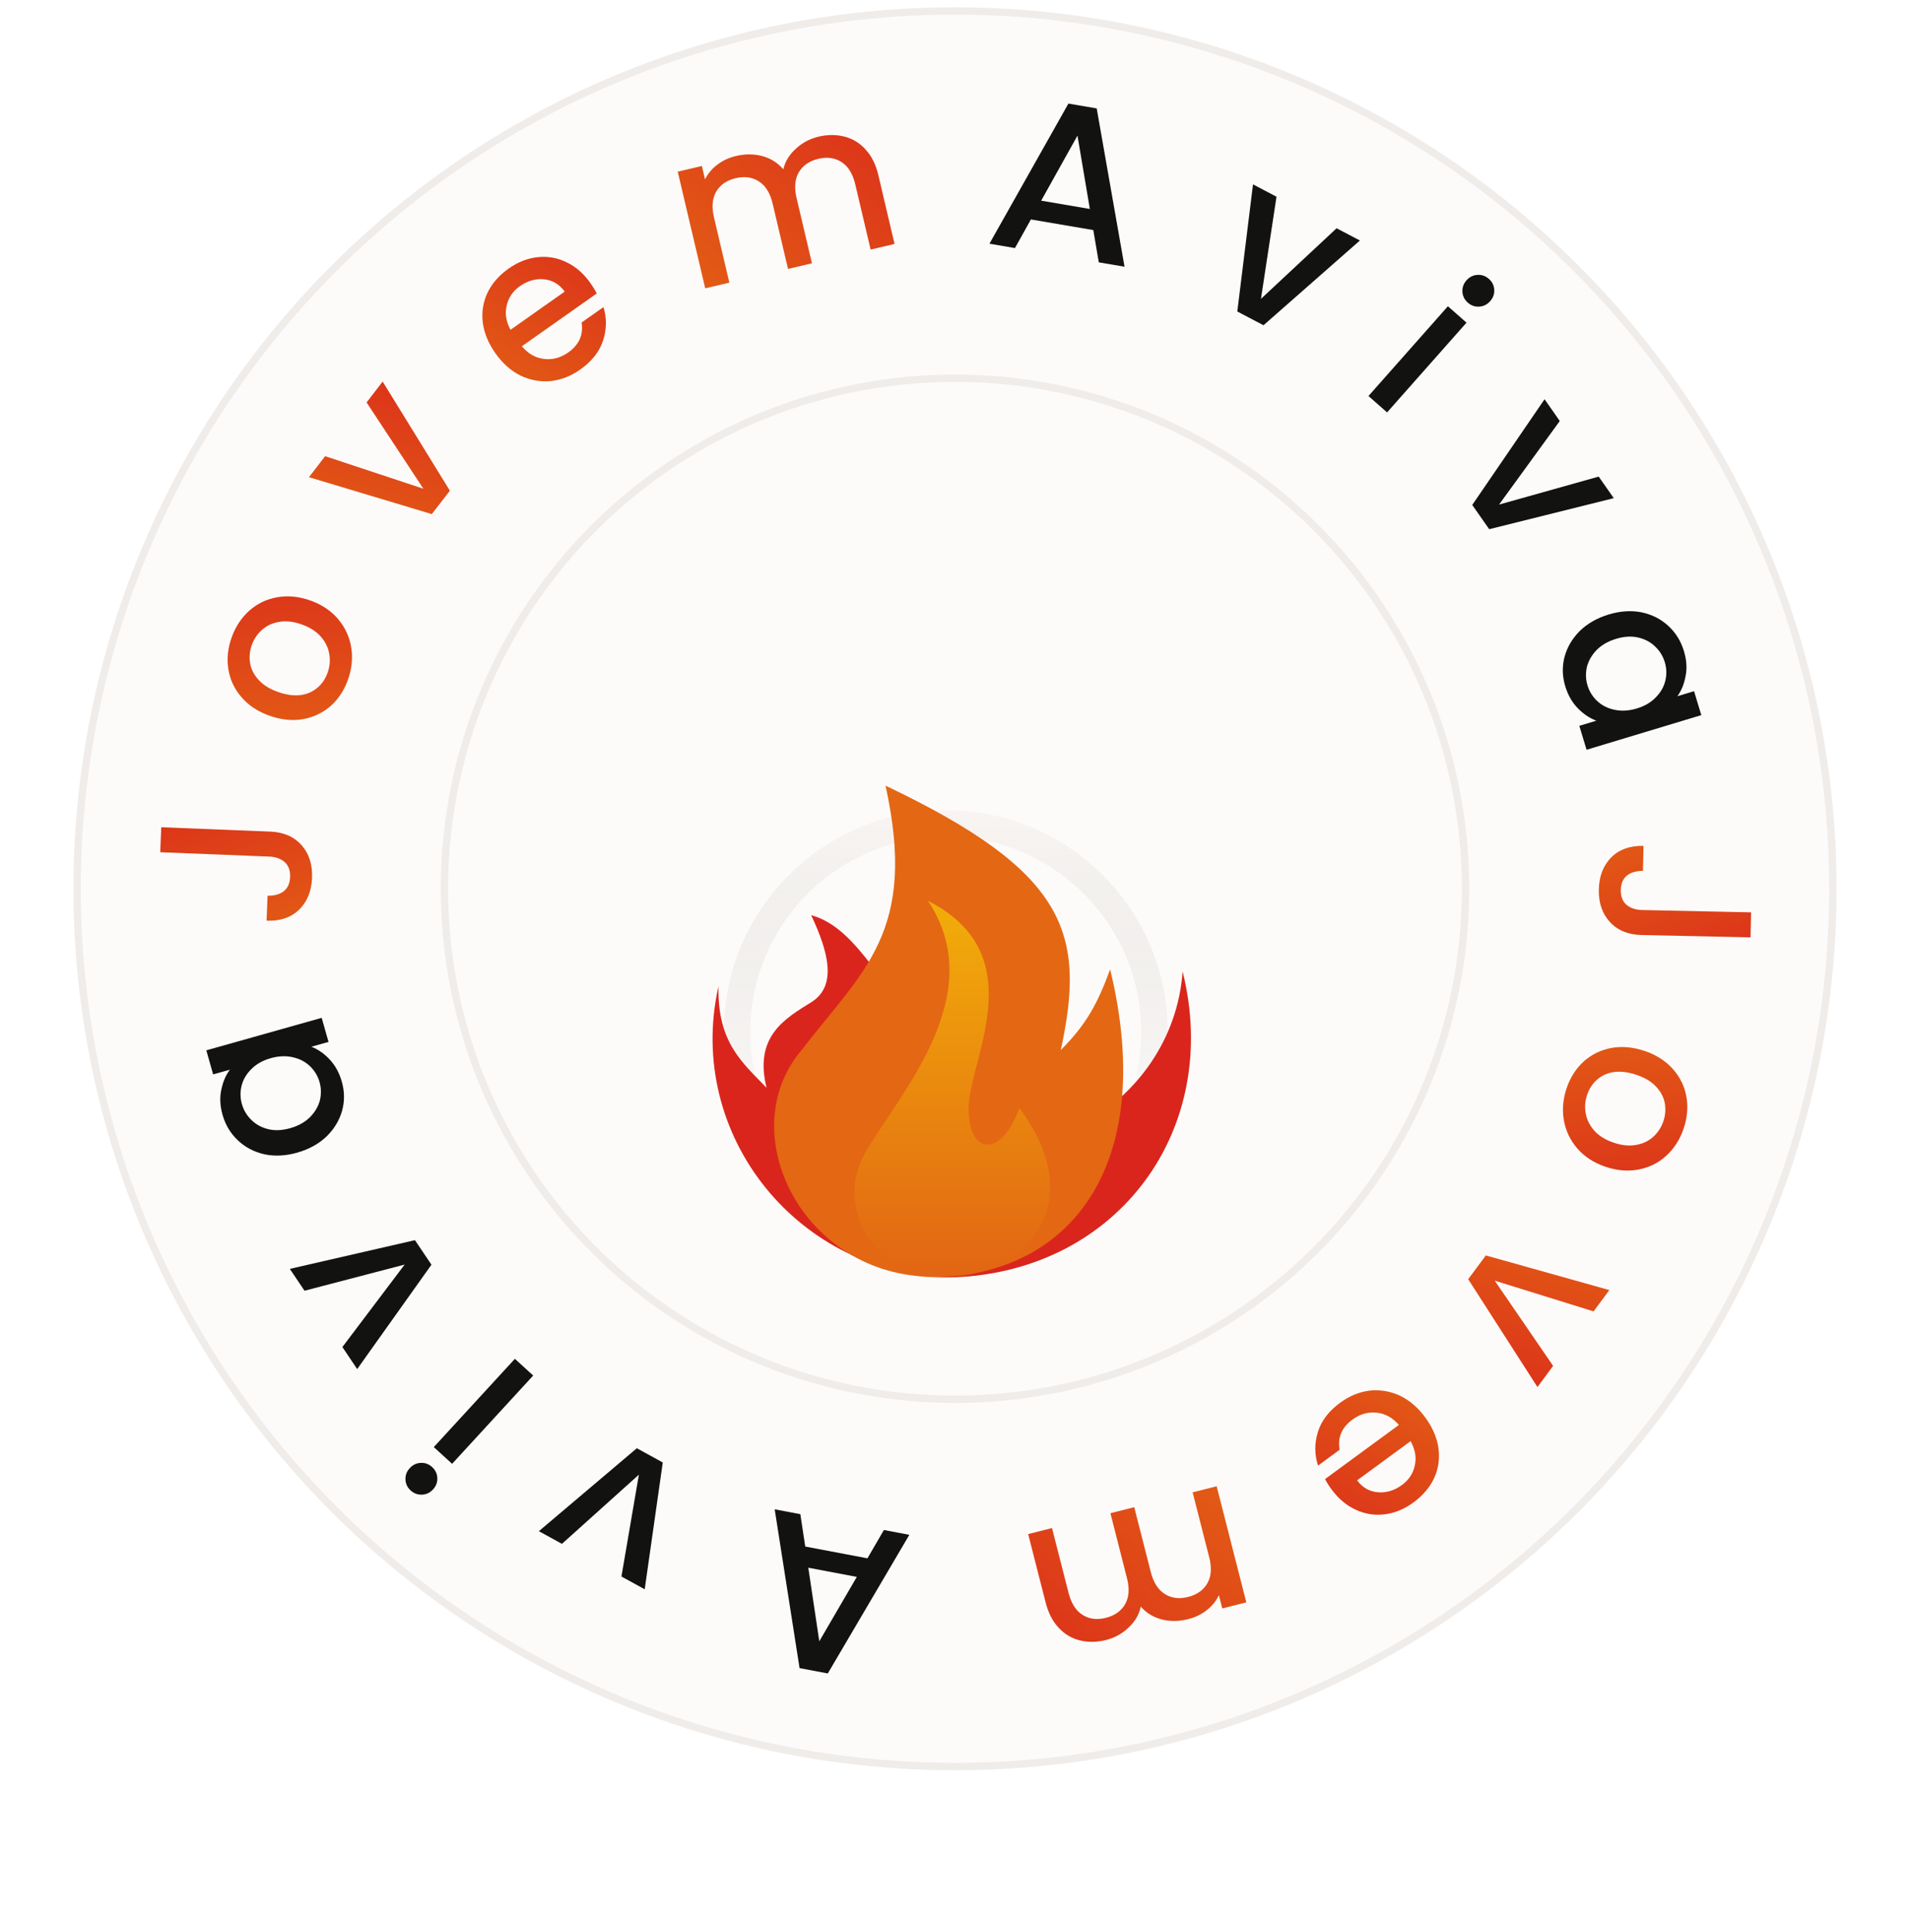 <svg viewBox="0 0 260 263" fill="none" xmlns="http://www.w3.org/2000/svg">
<g id="Aviva Jovem Cicle">
<circle id="Ellipse 4" cx="130" cy="120.991" r="119.5" fill="#FDFBFA" stroke="#EFECE9"/>
<g id="Group 12">
<circle id="Ellipse 5" cx="130" cy="120.991" r="69.5" fill="#FDFBFA" stroke="#EFECE9"/>
<g id="Group 2" filter="url(#filter0_ddddd_715_46)">
<circle id="arco" cx="128.742" cy="120.534" r="28.41" stroke="url(#paint0_linear_715_46)" stroke-width="3.615"/>
<path id="fire-1" d="M137.675 131.161C121.554 120.751 118.913 106.957 110.421 104.63C112.725 109.52 114.036 114.245 110.421 116.486C106.807 118.727 102.618 121.159 104.349 128.125C101.089 124.714 97.643 122.01 97.802 114.317C93.228 134.608 108.79 153.932 129.867 153.932C152.309 153.065 166.333 133.691 160.984 112.293C160.331 121.548 154.723 128.987 147.827 132.823C147.827 132.823 153.795 141.57 137.675 131.161Z" fill="#DA251C"/>
<path id="fire-2" d="M144.398 122.992C147.899 106.951 145.091 98.696 120.542 86.992C124.941 106.943 117.506 112.076 109.12 122.992C99.582 134.197 109.265 153.86 127.12 153.86C144.976 153.86 157.737 139.379 151.121 112.004C149.413 116.641 147.906 119.477 144.398 122.992Z" fill="#E46713"/>
<path id="fire-3" opacity="0.5" d="M131.891 130.293C132.325 123.643 140.422 109.835 126.325 102.678C134.855 115.546 122.421 128.92 117.795 136.944C113.168 144.968 120.253 153.932 126.687 153.932C138.759 154.872 148.988 144.556 138.759 130.872C136.084 138.245 131.458 136.944 131.891 130.293Z" fill="url(#paint1_linear_715_46)"/>
</g>
</g>
<g id="avivajovem" class="avivajovem">
<path id="A" d="M109.614 210.541L118.08 212.145L120.322 208.29L123.784 208.946L112.683 227.819L108.842 227.092L105.455 205.473L108.946 206.135L109.614 210.541ZM110.029 213.422L111.527 223.441L116.634 214.674L110.029 213.422Z" fill="#121210"/>
<path id="v" d="M86.969 200.757L76.495 210.175L73.354 208.451L86.689 197.158L90.219 199.096L87.761 216.359L84.594 214.621L86.969 200.757Z" fill="#121210"/>
<path id="i" d="M58.814 199.713C59.266 200.125 59.505 200.624 59.53 201.209C59.556 201.794 59.362 202.312 58.948 202.763C58.534 203.213 58.033 203.452 57.447 203.477C56.861 203.503 56.341 203.31 55.889 202.897C55.452 202.497 55.221 202.005 55.195 201.42C55.17 200.835 55.364 200.317 55.778 199.867C56.192 199.416 56.692 199.178 57.278 199.152C57.865 199.126 58.377 199.313 58.814 199.713ZM59.052 197.002L70.089 184.985L72.581 187.262L61.544 199.279L59.052 197.002Z" fill="#121210"/>
<path id="v_2" d="M55.081 172.157L41.452 175.715L39.453 172.742L56.485 168.831L58.732 172.173L48.623 186.38L46.607 183.382L55.081 172.157Z" fill="#121210"/>
<path id="a" d="M40.435 156.923C38.858 157.367 37.37 157.438 35.971 157.135C34.567 156.813 33.373 156.185 32.391 155.252C31.384 154.305 30.687 153.148 30.299 151.78C29.95 150.546 29.892 149.403 30.128 148.352C30.34 147.287 30.728 146.378 31.294 145.624L29.014 146.266L28.086 142.99L43.791 138.565L44.719 141.841L42.382 142.5C43.279 142.842 44.109 143.418 44.872 144.228C45.635 145.039 46.189 146.052 46.533 147.267C46.915 148.616 46.923 149.947 46.556 151.26C46.171 152.579 45.455 153.745 44.408 154.758C43.337 155.757 42.013 156.479 40.435 156.923ZM36.852 144.058C35.769 144.363 34.893 144.856 34.224 145.536C33.55 146.198 33.106 146.949 32.892 147.788C32.679 148.628 32.691 149.466 32.927 150.301C33.164 151.137 33.594 151.857 34.216 152.461C34.82 153.07 35.585 153.49 36.512 153.721C37.415 153.939 38.408 153.895 39.491 153.59C40.574 153.284 41.462 152.798 42.156 152.131C42.843 151.445 43.304 150.68 43.536 149.835C43.745 148.976 43.733 148.138 43.502 147.322C43.265 146.486 42.835 145.766 42.213 145.162C41.59 144.558 40.818 144.15 39.896 143.938C38.95 143.713 37.935 143.752 36.852 144.058Z" fill="#121210"/>
<path id="J" d="M21.95 112.618L36.774 113.21C38.608 113.283 40.035 113.903 41.056 115.07C42.076 116.217 42.55 117.698 42.477 119.513C42.405 121.328 41.813 122.776 40.703 123.858C39.593 124.92 38.121 125.414 36.287 125.341L36.423 121.938C37.331 121.955 38.06 121.757 38.611 121.344C39.161 120.912 39.454 120.261 39.489 119.394C39.524 118.526 39.284 117.854 38.77 117.379C38.236 116.903 37.525 116.648 36.637 116.612L21.813 116.02L21.95 112.618Z" fill="url(#paint2_linear_715_46)"/>
<path id="o" d="M47.345 92.598C46.819 94.045 46.019 95.236 44.944 96.17C43.851 97.097 42.589 97.68 41.158 97.919C39.709 98.15 38.195 97.981 36.617 97.411C35.057 96.847 33.799 96.004 32.842 94.881C31.884 93.758 31.297 92.486 31.078 91.063C30.86 89.641 31.017 88.197 31.55 86.731C32.083 85.265 32.89 84.056 33.971 83.104C35.053 82.151 36.321 81.55 37.778 81.299C39.234 81.049 40.742 81.206 42.301 81.769C43.861 82.333 45.116 83.186 46.066 84.327C47.017 85.468 47.604 86.772 47.827 88.238C48.039 89.679 47.878 91.132 47.345 92.598ZM44.588 91.602C44.885 90.785 44.967 89.954 44.833 89.108C44.706 88.243 44.334 87.448 43.716 86.721C43.098 85.993 42.232 85.428 41.118 85.026C40.004 84.623 38.989 84.498 38.072 84.649C37.138 84.794 36.347 85.148 35.701 85.713C35.055 86.277 34.584 86.967 34.287 87.783C33.99 88.6 33.909 89.431 34.042 90.277C34.183 91.104 34.569 91.863 35.2 92.553C35.813 93.237 36.676 93.779 37.79 94.182C39.443 94.779 40.875 94.825 42.088 94.319C43.29 93.788 44.123 92.882 44.588 91.602Z" fill="url(#paint3_linear_715_46)"/>
<path id="v_3" d="M57.633 66.534L49.902 54.786L52.089 51.948L61.241 66.801L58.782 69.99L42.056 64.964L44.261 62.103L57.633 66.534Z" fill="url(#paint4_linear_715_46)"/>
<path id="e" d="M80.37 38.533C80.724 39.032 81.011 39.506 81.232 39.954L71.043 47.138C71.877 48.144 72.878 48.719 74.044 48.862C75.211 49.006 76.311 48.714 77.343 47.986C78.828 46.939 79.437 45.58 79.171 43.907L82.147 41.809C82.612 43.317 82.591 44.841 82.086 46.381C81.585 47.894 80.552 49.202 78.987 50.305C77.713 51.204 76.367 51.73 74.951 51.883C73.54 52.008 72.178 51.76 70.867 51.139C69.56 50.49 68.422 49.481 67.451 48.112C66.481 46.743 65.904 45.35 65.722 43.933C65.545 42.488 65.757 41.131 66.358 39.862C66.974 38.581 67.936 37.48 69.243 36.559C70.502 35.672 71.817 35.155 73.189 35.009C74.562 34.862 75.876 35.095 77.132 35.707C78.377 36.302 79.457 37.244 80.37 38.533ZM76.874 39.694C76.138 38.691 75.198 38.133 74.055 38.022C72.911 37.91 71.815 38.224 70.766 38.964C69.814 39.635 69.216 40.515 68.972 41.605C68.717 42.679 68.891 43.776 69.492 44.898L76.874 39.694Z" fill="url(#paint5_linear_715_46)"/>
<path id="m" d="M111.425 18.604C112.675 18.311 113.85 18.31 114.953 18.599C116.075 18.883 117.034 19.47 117.831 20.357C118.648 21.241 119.226 22.403 119.566 23.844L121.772 33.212L118.515 33.975L116.423 25.097C116.088 23.675 115.477 22.673 114.589 22.09C113.697 21.488 112.636 21.331 111.406 21.62C110.175 21.908 109.286 22.522 108.736 23.462C108.202 24.378 108.102 25.547 108.437 26.969L110.528 35.846L107.27 36.61L105.179 27.732C104.844 26.31 104.233 25.308 103.345 24.725C102.453 24.123 101.392 23.966 100.161 24.255C98.931 24.543 98.042 25.157 97.492 26.097C96.958 27.013 96.858 28.182 97.193 29.604L99.284 38.481L95.998 39.251L92.256 23.37L95.543 22.6L95.971 24.415C96.355 23.636 96.917 22.967 97.658 22.408C98.398 21.849 99.239 21.46 100.181 21.239C101.45 20.942 102.647 20.945 103.773 21.249C104.9 21.553 105.852 22.151 106.63 23.043C106.884 21.97 107.455 21.035 108.342 20.239C109.225 19.424 110.253 18.879 111.425 18.604Z" fill="url(#paint6_linear_715_46)"/>
<path id="A_2" d="M148.826 31.322L140.331 29.874L138.162 33.77L134.688 33.178L145.437 14.103L149.29 14.759L153.078 36.312L149.575 35.715L148.826 31.322ZM148.357 28.448L146.673 18.459L141.731 27.319L148.357 28.448Z" fill="#121210"/>
<path id="v_4" d="M171.648 40.686L181.945 31.076L185.118 32.741L171.995 44.279L168.429 42.407L170.567 25.101L173.765 26.781L171.648 40.686Z" fill="#121210"/>
<path id="i_2" d="M199.818 41.21C199.358 40.806 199.11 40.312 199.074 39.727C199.037 39.143 199.222 38.621 199.627 38.163C200.033 37.705 200.529 37.458 201.115 37.421C201.701 37.384 202.223 37.568 202.683 37.973C203.127 38.364 203.368 38.852 203.404 39.436C203.441 40.02 203.256 40.542 202.851 41C202.445 41.458 201.949 41.706 201.363 41.742C200.777 41.779 200.262 41.602 199.818 41.21ZM199.63 43.925L188.817 56.144L186.283 53.913L197.096 41.694L199.63 43.925Z" fill="#121210"/>
<path id="v_5" d="M204.06 68.693L217.622 64.883L219.676 67.819L202.719 72.044L200.41 68.744L210.254 54.353L212.325 57.313L204.06 68.693Z" fill="#121210"/>
<path id="a_2" d="M218.987 83.653C220.556 83.18 222.043 83.082 223.447 83.359C224.857 83.655 226.062 84.26 227.062 85.175C228.086 86.103 228.805 87.247 229.217 88.608C229.59 89.835 229.668 90.977 229.452 92.032C229.26 93.1 228.889 94.017 228.337 94.781L230.605 94.097L231.593 97.355L215.973 102.07L214.984 98.811L217.309 98.11C216.406 97.784 215.565 97.224 214.787 96.427C214.009 95.631 213.437 94.629 213.07 93.419C212.663 92.078 212.63 90.748 212.972 89.428C213.334 88.102 214.028 86.923 215.056 85.891C216.108 84.873 217.419 84.126 218.987 83.653ZM222.809 96.45C223.886 96.125 224.753 95.616 225.409 94.923C226.071 94.249 226.501 93.49 226.699 92.647C226.897 91.803 226.869 90.966 226.617 90.135C226.365 89.303 225.922 88.592 225.289 87.999C224.674 87.401 223.901 86.995 222.969 86.782C222.063 86.581 221.071 86.643 219.993 86.968C218.916 87.294 218.037 87.796 217.356 88.476C216.681 89.174 216.235 89.948 216.018 90.797C215.826 91.66 215.853 92.497 216.1 93.309C216.352 94.14 216.795 94.852 217.429 95.445C218.062 96.037 218.842 96.43 219.767 96.625C220.718 96.833 221.731 96.775 222.809 96.45Z" fill="#121210"/>
<path id="J_2" d="M238.293 127.61L223.461 127.291C221.625 127.252 220.187 126.658 219.145 125.511C218.103 124.382 217.602 122.91 217.641 121.095C217.68 119.279 218.245 117.82 219.335 116.718C220.425 115.635 221.887 115.114 223.723 115.153L223.649 118.558C222.741 118.558 222.016 118.77 221.473 119.192C220.931 119.635 220.65 120.29 220.631 121.159C220.612 122.027 220.865 122.694 221.388 123.16C221.931 123.625 222.646 123.868 223.534 123.887L238.366 124.205L238.293 127.61Z" fill="url(#paint7_linear_715_46)"/>
<path id="o_2" d="M213.274 148.095C213.773 146.639 214.551 145.434 215.609 144.48C216.684 143.532 217.935 142.926 219.362 142.661C220.806 142.403 222.323 142.544 223.911 143.085C225.481 143.62 226.755 144.44 227.733 145.545C228.711 146.65 229.322 147.911 229.567 149.329C229.811 150.747 229.681 152.194 229.175 153.67C228.67 155.145 227.885 156.369 226.822 157.341C225.759 158.314 224.501 158.939 223.05 159.216C221.599 159.493 220.088 159.364 218.518 158.829C216.949 158.294 215.678 157.465 214.707 156.342C213.735 155.218 213.124 153.926 212.874 152.464C212.635 151.027 212.769 149.571 213.274 148.095ZM216.049 149.041C215.768 149.863 215.702 150.695 215.851 151.539C215.994 152.401 216.381 153.19 217.012 153.905C217.644 154.621 218.52 155.17 219.641 155.552C220.762 155.934 221.78 156.04 222.693 155.872C223.625 155.71 224.409 155.341 225.044 154.765C225.68 154.189 226.138 153.49 226.42 152.668C226.701 151.846 226.767 151.014 226.618 150.17C226.462 149.346 226.062 148.594 225.418 147.916C224.793 147.244 223.919 146.717 222.798 146.335C221.135 145.768 219.702 145.749 218.498 146.278C217.307 146.831 216.491 147.752 216.049 149.041Z" fill="url(#paint8_linear_715_46)"/>
<path id="v_6" d="M203.472 174.345L211.42 185.949L209.285 188.827L199.86 174.146L202.259 170.911L219.076 175.627L216.924 178.528L203.472 174.345Z" fill="url(#paint9_linear_715_46)"/>
<path id="e_2" d="M181.258 202.762C180.895 202.27 180.599 201.801 180.37 201.357L190.424 193.986C189.571 192.996 188.561 192.44 187.392 192.318C186.222 192.195 185.129 192.508 184.11 193.255C182.645 194.329 182.061 195.699 182.358 197.366L179.42 199.52C178.928 198.02 178.921 196.496 179.397 194.947C179.87 193.426 180.879 192.099 182.423 190.967C183.681 190.045 185.016 189.494 186.429 189.315C187.838 189.163 189.204 189.386 190.526 189.983C191.845 190.607 193.002 191.595 193.998 192.945C194.993 194.296 195.595 195.678 195.804 197.092C196.008 198.534 195.821 199.894 195.244 201.174C194.651 202.466 193.71 203.584 192.42 204.53C191.178 205.44 189.872 205.981 188.503 206.153C187.134 206.325 185.815 206.116 184.548 205.528C183.292 204.955 182.195 204.033 181.258 202.762ZM184.733 201.537C185.487 202.526 186.436 203.066 187.582 203.156C188.728 203.247 189.818 202.913 190.853 202.154C191.792 201.465 192.373 200.574 192.597 199.48C192.832 198.401 192.639 197.307 192.017 196.197L184.733 201.537Z" fill="url(#paint10_linear_715_46)"/>
<path id="m_2" d="M150.578 223.26C149.334 223.576 148.158 223.599 147.051 223.33C145.924 223.067 144.954 222.498 144.14 221.625C143.307 220.757 142.708 219.606 142.341 218.171L139.961 208.847L143.204 208.023L145.46 216.86C145.822 218.276 146.451 219.267 147.35 219.833C148.253 220.418 149.317 220.555 150.542 220.244C151.766 219.934 152.644 219.303 153.176 218.353C153.694 217.428 153.772 216.257 153.41 214.842L151.155 206.005L154.398 205.181L156.654 214.018C157.015 215.434 157.645 216.425 158.543 216.991C159.447 217.576 160.511 217.713 161.735 217.402C162.96 217.092 163.838 216.461 164.37 215.511C164.887 214.586 164.965 213.415 164.604 212L162.348 203.163L165.62 202.332L169.656 218.141L166.384 218.972L165.922 217.164C165.553 217.951 165.003 218.63 164.273 219.202C163.543 219.775 162.709 220.18 161.771 220.418C160.508 220.738 159.311 220.757 158.18 220.474C157.048 220.191 156.085 219.611 155.29 218.733C155.056 219.811 154.503 220.756 153.63 221.568C152.762 222.4 151.745 222.963 150.578 223.26Z" fill="url(#paint11_linear_715_46)"/>
</g>
</g>
<defs>
<filter id="filter0_ddddd_715_46" x="0" y="1.991" width="259.122" height="261" filterUnits="userSpaceOnUse" color-interpolation-filters="sRGB">
<feFlood flood-opacity="0" result="BackgroundImageFix"/>
<feColorMatrix in="SourceAlpha" type="matrix" values="0 0 0 0 0 0 0 0 0 0 0 0 0 0 0 0 0 0 127 0" result="hardAlpha"/>
<feOffset dy="0.412"/>
<feGaussianBlur stdDeviation="1.666"/>
<feColorMatrix type="matrix" values="0 0 0 0 0.141 0 0 0 0 0.129 0 0 0 0 0.125 0 0 0 0.059 0"/>
<feBlend mode="normal" in2="BackgroundImageFix" result="effect1_dropShadow_715_46"/>
<feColorMatrix in="SourceAlpha" type="matrix" values="0 0 0 0 0 0 0 0 0 0 0 0 0 0 0 0 0 0 127 0" result="hardAlpha"/>
<feOffset dy="1.042"/>
<feGaussianBlur stdDeviation="4.213"/>
<feColorMatrix type="matrix" values="0 0 0 0 0.141 0 0 0 0 0.129 0 0 0 0 0.125 0 0 0 0.084 0"/>
<feBlend mode="normal" in2="effect1_dropShadow_715_46" result="effect2_dropShadow_715_46"/>
<feColorMatrix in="SourceAlpha" type="matrix" values="0 0 0 0 0 0 0 0 0 0 0 0 0 0 0 0 0 0 127 0" result="hardAlpha"/>
<feOffset dy="2.127"/>
<feGaussianBlur stdDeviation="8.595"/>
<feColorMatrix type="matrix" values="0 0 0 0 0.141 0 0 0 0 0.129 0 0 0 0 0.125 0 0 0 0.106 0"/>
<feBlend mode="normal" in2="effect2_dropShadow_715_46" result="effect3_dropShadow_715_46"/>
<feColorMatrix in="SourceAlpha" type="matrix" values="0 0 0 0 0 0 0 0 0 0 0 0 0 0 0 0 0 0 127 0" result="hardAlpha"/>
<feOffset dy="4.38"/>
<feGaussianBlur stdDeviation="17.703"/>
<feColorMatrix type="matrix" values="0 0 0 0 0.141 0 0 0 0 0.129 0 0 0 0 0.125 0 0 0 0.131 0"/>
<feBlend mode="normal" in2="effect3_dropShadow_715_46" result="effect4_dropShadow_715_46"/>
<feColorMatrix in="SourceAlpha" type="matrix" values="0 0 0 0 0 0 0 0 0 0 0 0 0 0 0 0 0 0 127 0" result="hardAlpha"/>
<feOffset dy="12"/>
<feGaussianBlur stdDeviation="48.5"/>
<feColorMatrix type="matrix" values="0 0 0 0 0.141 0 0 0 0 0.129 0 0 0 0 0.125 0 0 0 0.19 0"/>
<feBlend mode="normal" in2="effect4_dropShadow_715_46" result="effect5_dropShadow_715_46"/>
<feBlend mode="normal" in="SourceGraphic" in2="effect5_dropShadow_715_46" result="shape"/>
</filter>
<linearGradient id="paint0_linear_715_46" x1="128.742" y1="84.317" x2="128.742" y2="158.125" gradientUnits="userSpaceOnUse">
<stop stop-color="#FDF9F7"/>
<stop offset="0.67" stop-color="#D1CFCB" stop-opacity="0"/>
</linearGradient>
<linearGradient id="paint1_linear_715_46" x1="129.556" y1="102.678" x2="129.556" y2="153.932" gradientUnits="userSpaceOnUse">
<stop stop-color="#FFF500"/>
<stop offset="1" stop-color="#E06415"/>
</linearGradient>
<linearGradient id="paint2_linear_715_46" x1="10.732" y1="107.363" x2="21.697" y2="139.6" gradientUnits="userSpaceOnUse">
<stop stop-color="#DA251C"/>
<stop offset="1" stop-color="#E46713"/>
</linearGradient>
<linearGradient id="paint3_linear_715_46" x1="20.792" y1="71.195" x2="23.029" y2="108.574" gradientUnits="userSpaceOnUse">
<stop stop-color="#DA251C"/>
<stop offset="1" stop-color="#E46713"/>
</linearGradient>
<linearGradient id="paint4_linear_715_46" x1="41.236" y1="40.339" x2="31.818" y2="74.847" gradientUnits="userSpaceOnUse">
<stop stop-color="#DA251C"/>
<stop offset="1" stop-color="#E46713"/>
</linearGradient>
<linearGradient id="paint5_linear_715_46" x1="69.474" y1="17.532" x2="49.996" y2="49.545" gradientUnits="userSpaceOnUse">
<stop stop-color="#DA251C"/>
<stop offset="1" stop-color="#E46713"/>
</linearGradient>
<linearGradient id="paint6_linear_715_46" x1="118.976" y1="1" x2="82.861" y2="41.77" gradientUnits="userSpaceOnUse">
<stop stop-color="#DA251C"/>
<stop offset="1" stop-color="#E46713"/>
</linearGradient>
<linearGradient id="paint7_linear_715_46" x1="249.606" y1="132.657" x2="238.048" y2="100.627" gradientUnits="userSpaceOnUse">
<stop stop-color="#DA251C"/>
<stop offset="1" stop-color="#E46713"/>
</linearGradient>
<linearGradient id="paint8_linear_715_46" x1="240.219" y1="169.004" x2="237.293" y2="131.673" gradientUnits="userSpaceOnUse">
<stop stop-color="#DA251C"/>
<stop offset="1" stop-color="#E46713"/>
</linearGradient>
<linearGradient id="paint9_linear_715_46" x1="220.352" y1="200.232" x2="229.13" y2="165.557" gradientUnits="userSpaceOnUse">
<stop stop-color="#DA251C"/>
<stop offset="1" stop-color="#E46713"/>
</linearGradient>
<linearGradient id="paint10_linear_715_46" x1="192.543" y1="223.556" x2="211.424" y2="191.19" gradientUnits="userSpaceOnUse">
<stop stop-color="#DA251C"/>
<stop offset="1" stop-color="#E46713"/>
</linearGradient>
<linearGradient id="paint11_linear_715_46" x1="143.356" y1="241" x2="178.708" y2="199.57" gradientUnits="userSpaceOnUse">
<stop stop-color="#DA251C"/>
<stop offset="1" stop-color="#E46713"/>
</linearGradient>
</defs>
</svg>
